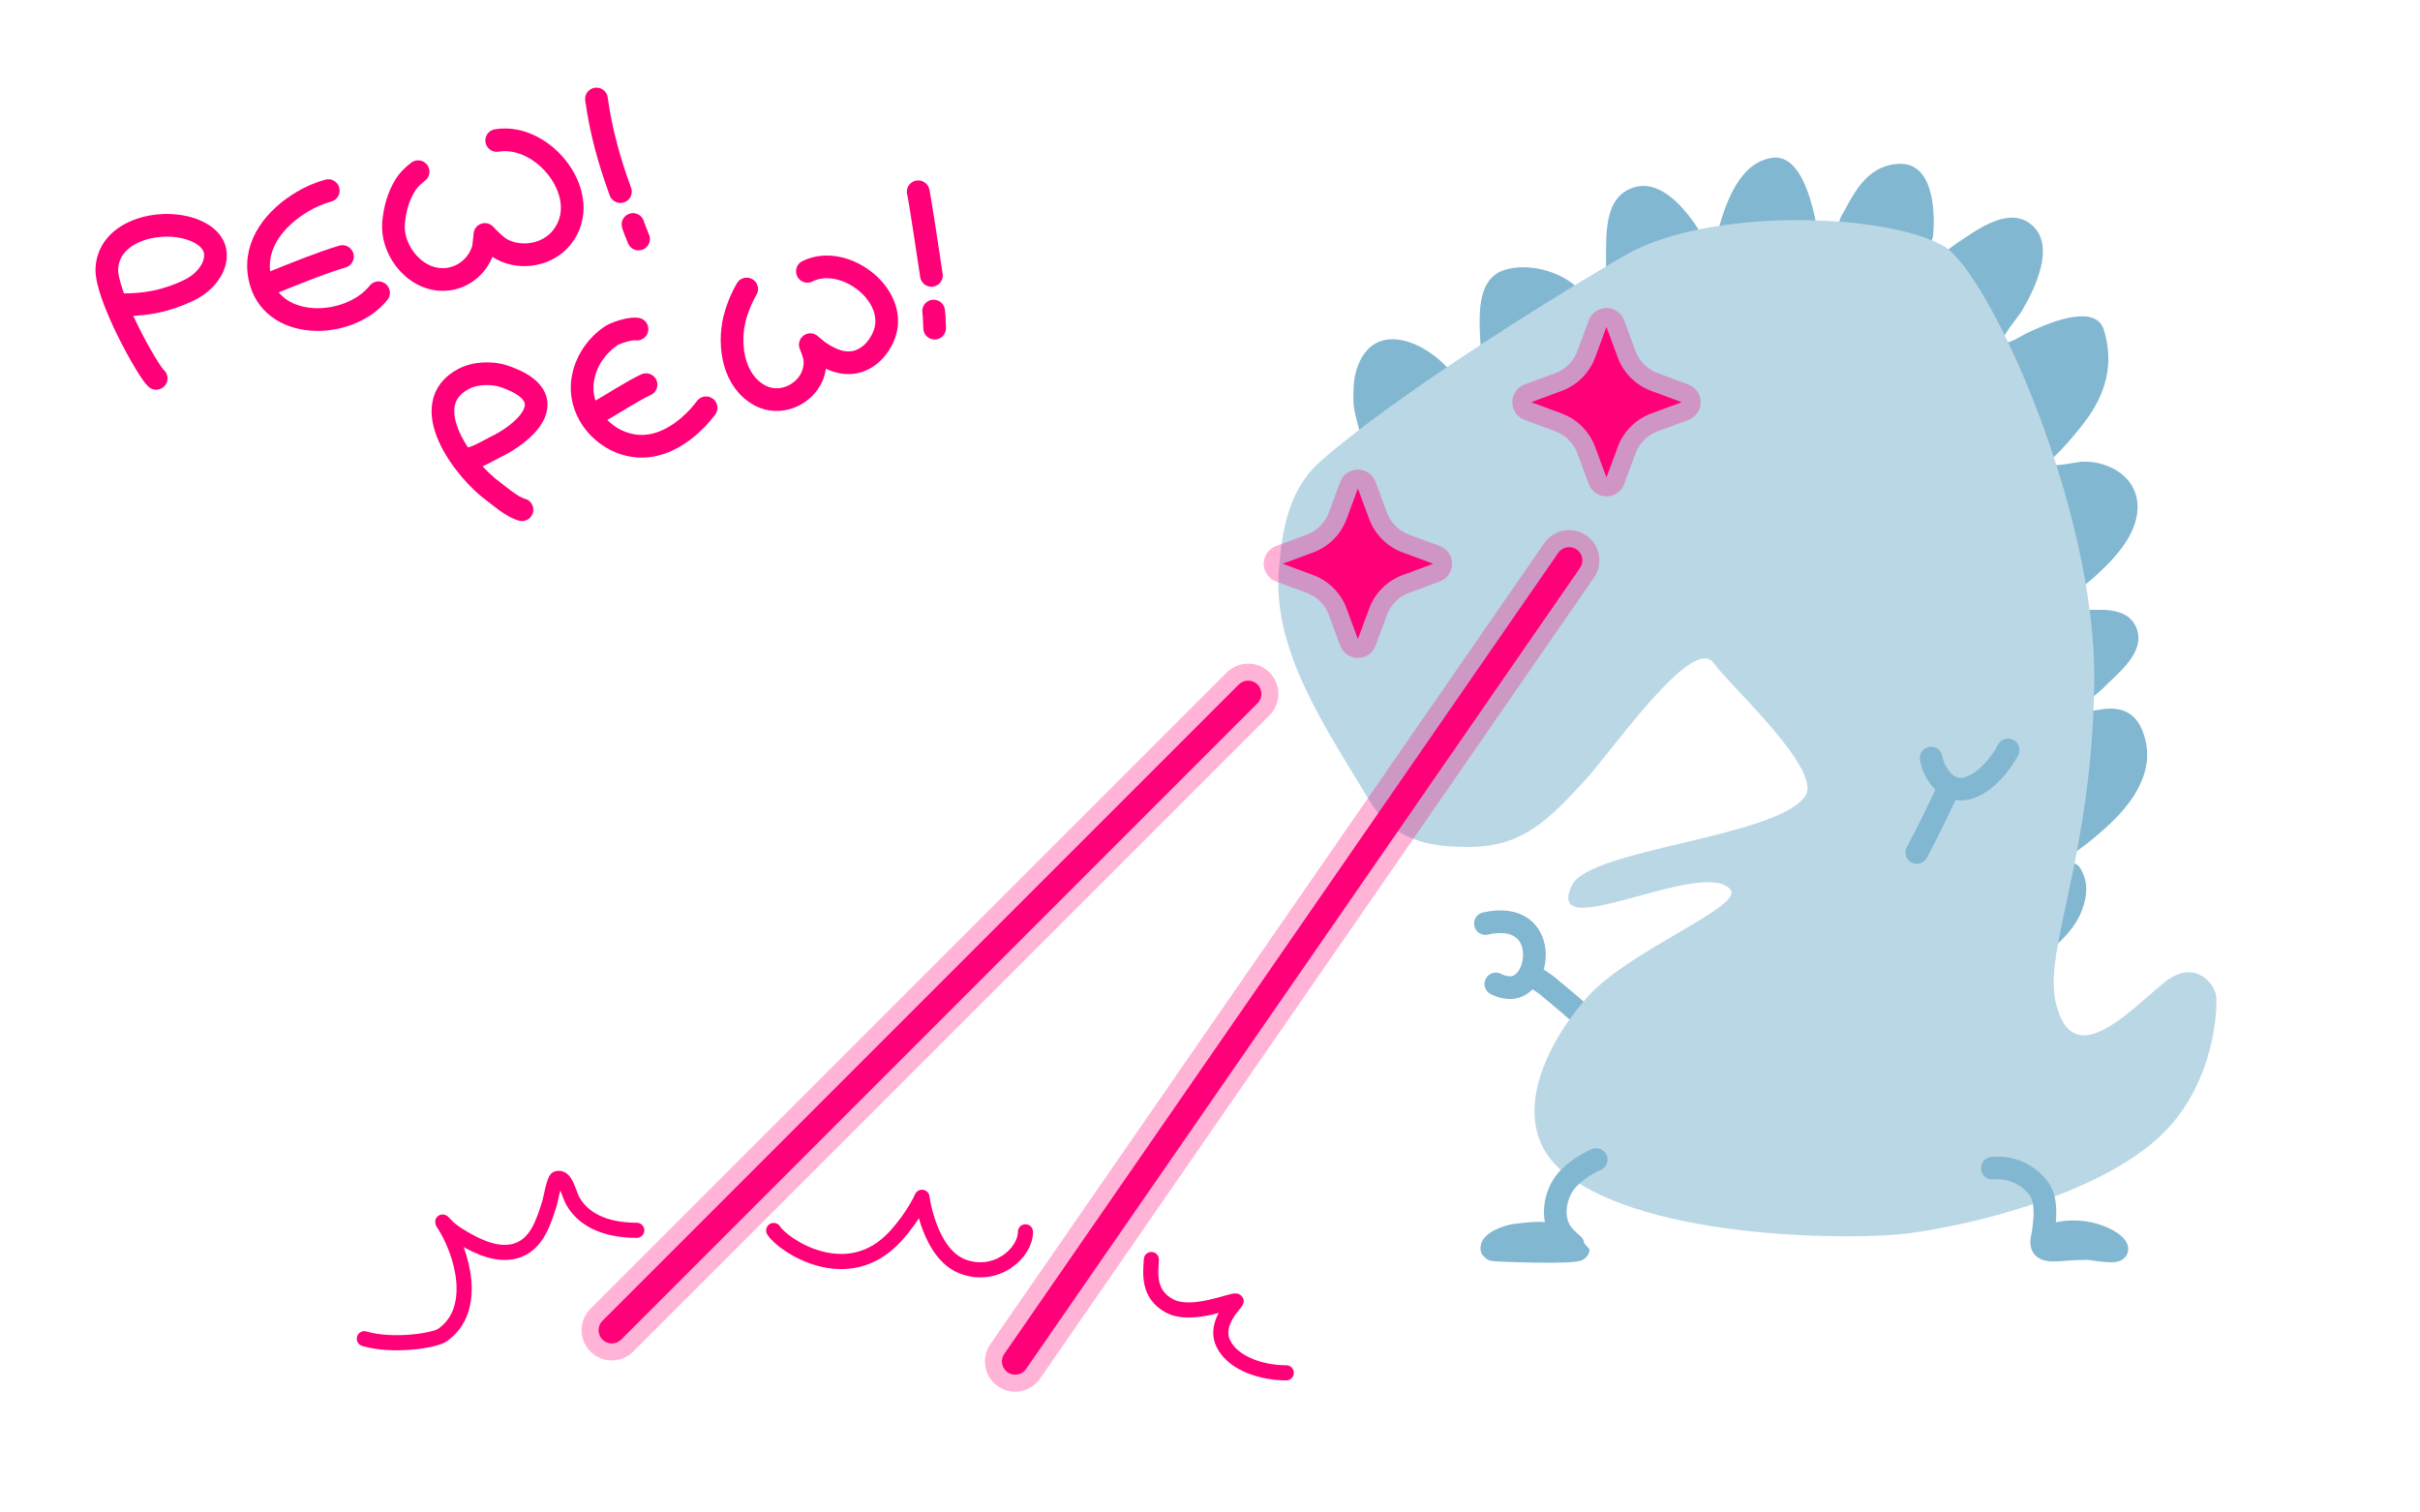<?xml version="1.0" encoding="UTF-8" standalone="no"?><!DOCTYPE svg PUBLIC "-//W3C//DTD SVG 1.1//EN" "http://www.w3.org/Graphics/SVG/1.1/DTD/svg11.dtd"><svg width="100%" height="100%" viewBox="0 0 320 200" version="1.1" xmlns="http://www.w3.org/2000/svg" xmlns:xlink="http://www.w3.org/1999/xlink" xml:space="preserve" xmlns:serif="http://www.serif.com/" style="fill-rule:evenodd;clip-rule:evenodd;stroke-linecap:round;stroke-linejoin:round;stroke-miterlimit:1.5;"><rect id="laser-dino" x="0" y="0" width="320" height="200" style="fill:none;"/><g id="dino"><path d="M203.254,129.451c0,-0.055 1.149,0.735 1.233,0.804c0.743,0.612 1.468,1.247 2.215,1.854c2.369,1.925 4.993,4.752 7.887,5.91" style="fill:none;stroke:#82b7d1;stroke-width:3px;"/><path d="M197.794,130.114c0.547,0.28 1.143,0.461 1.808,0.487c4.299,0.165 5.469,-10.432 -3.183,-8.479" style="fill:none;stroke:#82b7d1;stroke-width:3px;"/><path d="M180.184,59.445c0,-1.972 -1.226,-4.436 -1.226,-6.662c0,-1.31 0.028,-2.696 0.435,-3.954c2.074,-6.405 8.433,-3.948 11.823,-0.396c0.667,0.699 4.113,4.677 4.567,2.432c0.811,-4.016 -2.207,-13.461 3.144,-15.164c3.108,-0.988 7.308,0.13 9.627,2.313c0.612,0.577 0.99,5.484 2.06,4.414c3.979,-3.981 -1.028,-15.293 5.216,-17.58c5.59,-2.049 10.429,8.444 10.429,8.444c0,0 0.731,-2.142 1.017,-3.146c0.991,-3.468 2.778,-8.606 6.999,-9.272c3.618,-0.571 5.107,5.188 5.694,7.769c0.193,0.851 0.349,3.297 1.601,3.401c1.556,0.13 1.285,-2.404 1.913,-3.471c1.408,-2.394 3.146,-6.868 7.818,-6.908c4.672,-0.04 4.553,7.254 4.31,9.564c-0.056,0.528 -1.099,2.548 -0.281,2.752c0.958,0.24 2.572,-1.254 3.283,-1.72c2.581,-1.691 6.881,-5.095 9.963,-2.589c3.426,2.784 0.383,8.757 -1.325,11.604c-0.278,0.462 -2.889,3.59 -2.372,3.935c0.63,0.42 2.425,-0.815 2.947,-1.068c2.107,-1.019 9.166,-4.332 10.358,-0.553c1.435,4.545 0.237,8.637 -2.591,12.296c-0.959,1.241 -1.964,2.463 -3.044,3.598c-0.098,0.102 -1.838,1.76 -1.759,1.839c0.535,0.533 3.89,-0.253 4.548,-0.276c3.612,-0.129 7.488,2.117 7.314,6.267c-0.153,3.629 -3.299,6.811 -5.813,9.073c-0.8,0.72 -3.68,2.773 -3.677,3.975c0.001,0.147 2.064,0.228 2.255,0.257c1.393,0.214 5.874,-0.787 7.109,2.474c1.235,3.26 -2.6,5.989 -4.58,8.063c-0.186,0.194 -3.334,2.743 -3.321,2.768c0.241,0.479 3.166,-0.132 3.599,-0.178c2.431,-0.256 4.168,0.548 5.1,2.946c2,5.145 -1.366,9.638 -5.023,12.889c-1.109,0.987 -2.225,1.93 -3.439,2.788c-0.607,0.428 -1.903,1.91 -1.897,1.167c0.001,-0.156 1.816,0.807 1.977,1.048c0.856,1.285 1.102,2.673 0.81,4.191c-0.83,4.313 -4.106,6.221 -6.92,9.035l-27.421,-82.263l-61.227,13.898Z" style="fill:#82b7d1;"/><path d="M214.827,33.79c-10.918,6.357 -31.055,19.074 -40.27,27.264c-4.183,3.718 -5.071,9.151 -5.466,14.486c-0.786,10.615 6.241,20.744 11.993,30.331c3.159,5.265 7.743,6.145 13.216,6.121c7.197,-0.03 10.572,-3.755 15.193,-8.704c3.455,-3.701 14.369,-19.552 17.123,-15.592c1.911,2.746 14.481,14.132 12.095,17.576c-3.812,5.503 -28.537,6.956 -30.846,11.787c-3.933,8.23 17.183,-3.712 20.929,0.539c1.939,2.2 -13.229,7.982 -18.763,14.105c-5.533,6.123 -11.063,16.972 -3.251,23.343c11.038,9 38.751,8.945 45.555,8.049c8.218,-1.081 24.568,-4.971 32.991,-12.567c7.729,-6.969 7.912,-17.682 7.717,-18.847c-0.307,-1.836 -2.98,-4.917 -6.884,-1.746c-4.536,3.683 -12.127,12.079 -14.323,2.63c-1.65,-7.094 4.81,-19.267 5.09,-42.367c0.281,-23.1 -14.089,-54.387 -19.936,-57.676c-7.89,-4.439 -31.246,-5.089 -42.163,1.268Z" style="fill:#bad7e6;"/><path d="M257.482,104.605c-0.94,2.016 -2.498,5.294 -4.014,8.119" style="fill:none;stroke:#82b7d1;stroke-width:3px;"/><path d="M255.352,100.244c0.113,0.587 0.3,1.148 0.565,1.651c2.702,5.11 7.526,1.258 9.619,-2.735" style="fill:none;stroke:#82b7d1;stroke-width:3px;"/><path d="M211.066,153.336c-0.706,0.249 -1.528,0.806 -1.675,0.898c-1.256,0.789 -2.43,1.794 -3.072,3.156c-0.923,1.958 -0.975,4.388 0.444,6.007c0.769,0.877 1.923,1.76 1.923,1.785c-0.004,0.551 -11.31,0.184 -11.379,0.045c-0.426,-0.854 2.208,-1.878 3.421,-1.944c1.212,-0.066 4.143,-0.757 5.647,0.75" style="fill:none;stroke:#82b7d1;stroke-width:3px;"/><path d="M263.456,154.469c3.11,-0.278 5.24,1.425 6.164,2.741c0.629,0.896 0.765,1.963 0.788,3.031c0.015,0.711 -0.08,1.425 -0.152,2.131c-0.05,0.483 -0.134,0.965 -0.236,1.44c-0.419,1.957 1.653,1.466 3.628,1.367c0.789,-0.039 1.577,-0.083 2.367,-0.083c0.488,0 3.463,0.579 3.86,0.18c0.551,-0.554 -3.751,-3.578 -8.787,-1.887" style="fill:none;stroke:#82b7d1;stroke-width:3px;"/><path d="M179.556,64.593c0,0 0.775,2.094 1.493,4.034c0.759,2.051 2.376,3.668 4.428,4.427c1.939,0.718 4.033,1.493 4.033,1.493c0,0 -2.094,0.775 -4.033,1.493c-2.052,0.759 -3.669,2.376 -4.428,4.428c-0.718,1.939 -1.493,4.033 -1.493,4.033c0,0 -0.775,-2.094 -1.492,-4.033c-0.759,-2.052 -2.377,-3.669 -4.428,-4.428c-1.94,-0.718 -4.034,-1.493 -4.034,-1.493c0,0 2.094,-0.775 4.034,-1.493c2.051,-0.759 3.669,-2.376 4.428,-4.427c0.717,-1.94 1.492,-4.034 1.492,-4.034Z" style="fill:#ff0078;stroke:#ff0078;stroke-opacity:0.302;stroke-width:5px;"/><path d="M212.424,43.229c0,0 0.775,2.094 1.493,4.034c0.759,2.051 2.376,3.668 4.427,4.427c1.94,0.718 4.034,1.493 4.034,1.493c0,0 -2.094,0.775 -4.034,1.493c-2.051,0.759 -3.668,2.376 -4.427,4.428c-0.718,1.939 -1.493,4.033 -1.493,4.033c0,0 -0.775,-2.094 -1.493,-4.033c-0.759,-2.052 -2.376,-3.669 -4.428,-4.428c-1.939,-0.718 -4.033,-1.493 -4.033,-1.493c0,0 2.094,-0.775 4.033,-1.493c2.052,-0.759 3.669,-2.376 4.428,-4.427c0.718,-1.94 1.493,-4.034 1.493,-4.034Z" style="fill:#ff0078;stroke:#ff0078;stroke-opacity:0.302;stroke-width:5px;"/></g><g id="first-pew"><path d="M20.652,50.034c-1.034,-0.831 -6.736,-11.009 -6.522,-14.574c0.331,-5.532 8.535,-6.958 12.552,-4.525c3.343,2.024 1.529,5.654 -1.151,7.154c-1.189,0.666 -2.538,1.162 -3.847,1.536c-1.831,0.523 -3.838,0.682 -5.659,0.679" style="fill:none;stroke:#ff0078;stroke-width:3px;"/><path d="M43.412,25.205c-1.197,0.329 -2.336,0.818 -3.405,1.453c-3.498,2.076 -6.511,5.587 -5.686,9.923c1.388,7.3 11.804,7.048 15.735,2.132" style="fill:none;stroke:#ff0078;stroke-width:3px;"/><path d="M36.412,37.218c2.905,-1.152 5.875,-2.395 8.87,-3.294" style="fill:none;stroke:#ff0078;stroke-width:3px;"/><path d="M55.288,22.701c-1.209,0.938 -1.597,1.621 -1.69,1.77c-0.925,1.48 -1.388,3.184 -1.55,4.914c-0.367,3.926 3.203,8.185 7.392,7.501c2.102,-0.343 3.839,-1.917 4.441,-3.944c0.104,-0.35 0.235,-1.938 0.235,-1.938c0,0 1.403,1.531 2.298,1.993c2.578,1.33 6.016,0.712 7.861,-1.578c4.334,-5.381 -2.296,-13.897 -8.595,-12.843" style="fill:none;stroke:#ff0078;stroke-width:3px;"/><path d="M78.87,13.088c0.616,4.405 1.714,8.276 3.168,12.25" style="fill:none;stroke:#ff0078;stroke-width:3px;"/><path d="M83.7,29.685c0.182,0.616 0.669,1.725 0.739,1.923" style="fill:none;stroke:#ff0078;stroke-width:3px;"/></g><g id="second-pew"><path d="M69.022,67.401c-1.351,-0.353 -3.055,-1.892 -3.737,-2.38c-3.777,-2.709 -10.597,-11.556 -3.872,-14.973c1.146,-0.582 2.596,-0.708 3.861,-0.581c0.905,0.09 1.761,0.398 2.588,0.761c6.258,2.745 1.539,7.057 -2.508,8.966c-0.678,0.32 -3.047,1.819 -3.887,1.399" style="fill:none;stroke:#ff0078;stroke-width:3px;"/><path d="M84.231,43.516c-1.103,-0.165 -3.116,0.689 -3.266,0.788c-2.062,1.345 -3.561,3.507 -3.916,5.965c-0.686,4.76 3.643,9.096 8.402,8.719c3.166,-0.251 6.077,-2.613 7.915,-5.065" style="fill:none;stroke:#ff0078;stroke-width:3px;"/><path d="M98.736,38.215c-0.798,1.384 -1.36,2.894 -1.62,3.999c-0.838,3.564 -0.108,8.276 3.448,10.117c2.346,1.215 5.302,0.159 6.586,-2.089c0.515,-0.903 0.751,-2.047 0.539,-3.073c-0.114,-0.548 -0.54,-1.591 -0.54,-1.591c0,0 0.815,0.707 1.26,1.01c0.856,0.582 1.884,1.107 2.907,1.301c2.451,0.464 4.418,-1.065 5.424,-3.197c2.546,-5.393 -5.009,-11.306 -9.978,-8.816" style="fill:none;stroke:#ff0078;stroke-width:3px;"/><path d="M121.41,25.358c0,-0.481 1.384,8.471 1.753,11.056" style="fill:none;stroke:#ff0078;stroke-width:3px;"/><path d="M123.455,41.134c0.112,0.727 0.096,1.901 0.134,2.261" style="fill:none;stroke:#ff0078;stroke-width:3px;"/><path d="M79.486,54.268c1.726,-0.974 4.138,-2.572 5.94,-3.405" style="fill:none;stroke:#ff0078;stroke-width:3px;"/></g><g id="laser-beams"><path d="M165.043,91.753l-84.141,84.14" style="fill:none;stroke:#ff0078;stroke-width:3.5px;"/><path d="M207.489,74.098l-73.251,105.927" style="fill:none;stroke:#ff0078;stroke-width:3.5px;"/><path d="M165.043,91.753l-84.141,84.14" style="fill:none;stroke:#ff0078;stroke-opacity:0.294;stroke-width:8px;"/><path d="M207.489,74.098l-73.251,105.927" style="fill:none;stroke:#ff0078;stroke-opacity:0.294;stroke-width:8px;"/></g><path d="M48.178,177.023c3.824,1.12 9.284,0.225 10.279,-0.454c4.846,-3.305 2.771,-10.916 0.11,-14.917c-0.184,-0.278 0.471,0.474 0.72,0.697c0.576,0.515 1.225,0.931 1.888,1.325c2.106,1.252 4.893,2.555 7.368,1.618c2.544,-0.963 3.374,-3.861 4.133,-6.2c0.112,-0.347 0.603,-3.115 0.965,-3.235c1.183,-0.394 1.524,1.982 2.158,3.055c1.751,2.964 5.289,3.774 8.401,3.774" style="fill:none;stroke:#ff0078;stroke-width:2px;"/><path d="M102.306,162.708c1.202,1.945 9.735,7.712 16.074,0.796c2.474,-2.698 3.536,-5.187 3.536,-5.187c0,0 0.946,7.47 5.371,9.154c4.425,1.684 8.311,-1.77 8.311,-4.583" style="fill:none;stroke:#ff0078;stroke-width:2px;"/><path d="M152.246,166.55c-0.077,1.716 -0.56,4.533 2.403,6.137c2.963,1.603 8.509,-0.93 8.805,-0.633c0.127,0.126 -3.023,2.827 -1.701,5.591c1.323,2.765 5.301,3.889 8.33,3.889" style="fill:none;stroke:#ff0078;stroke-width:2px;"/></svg>